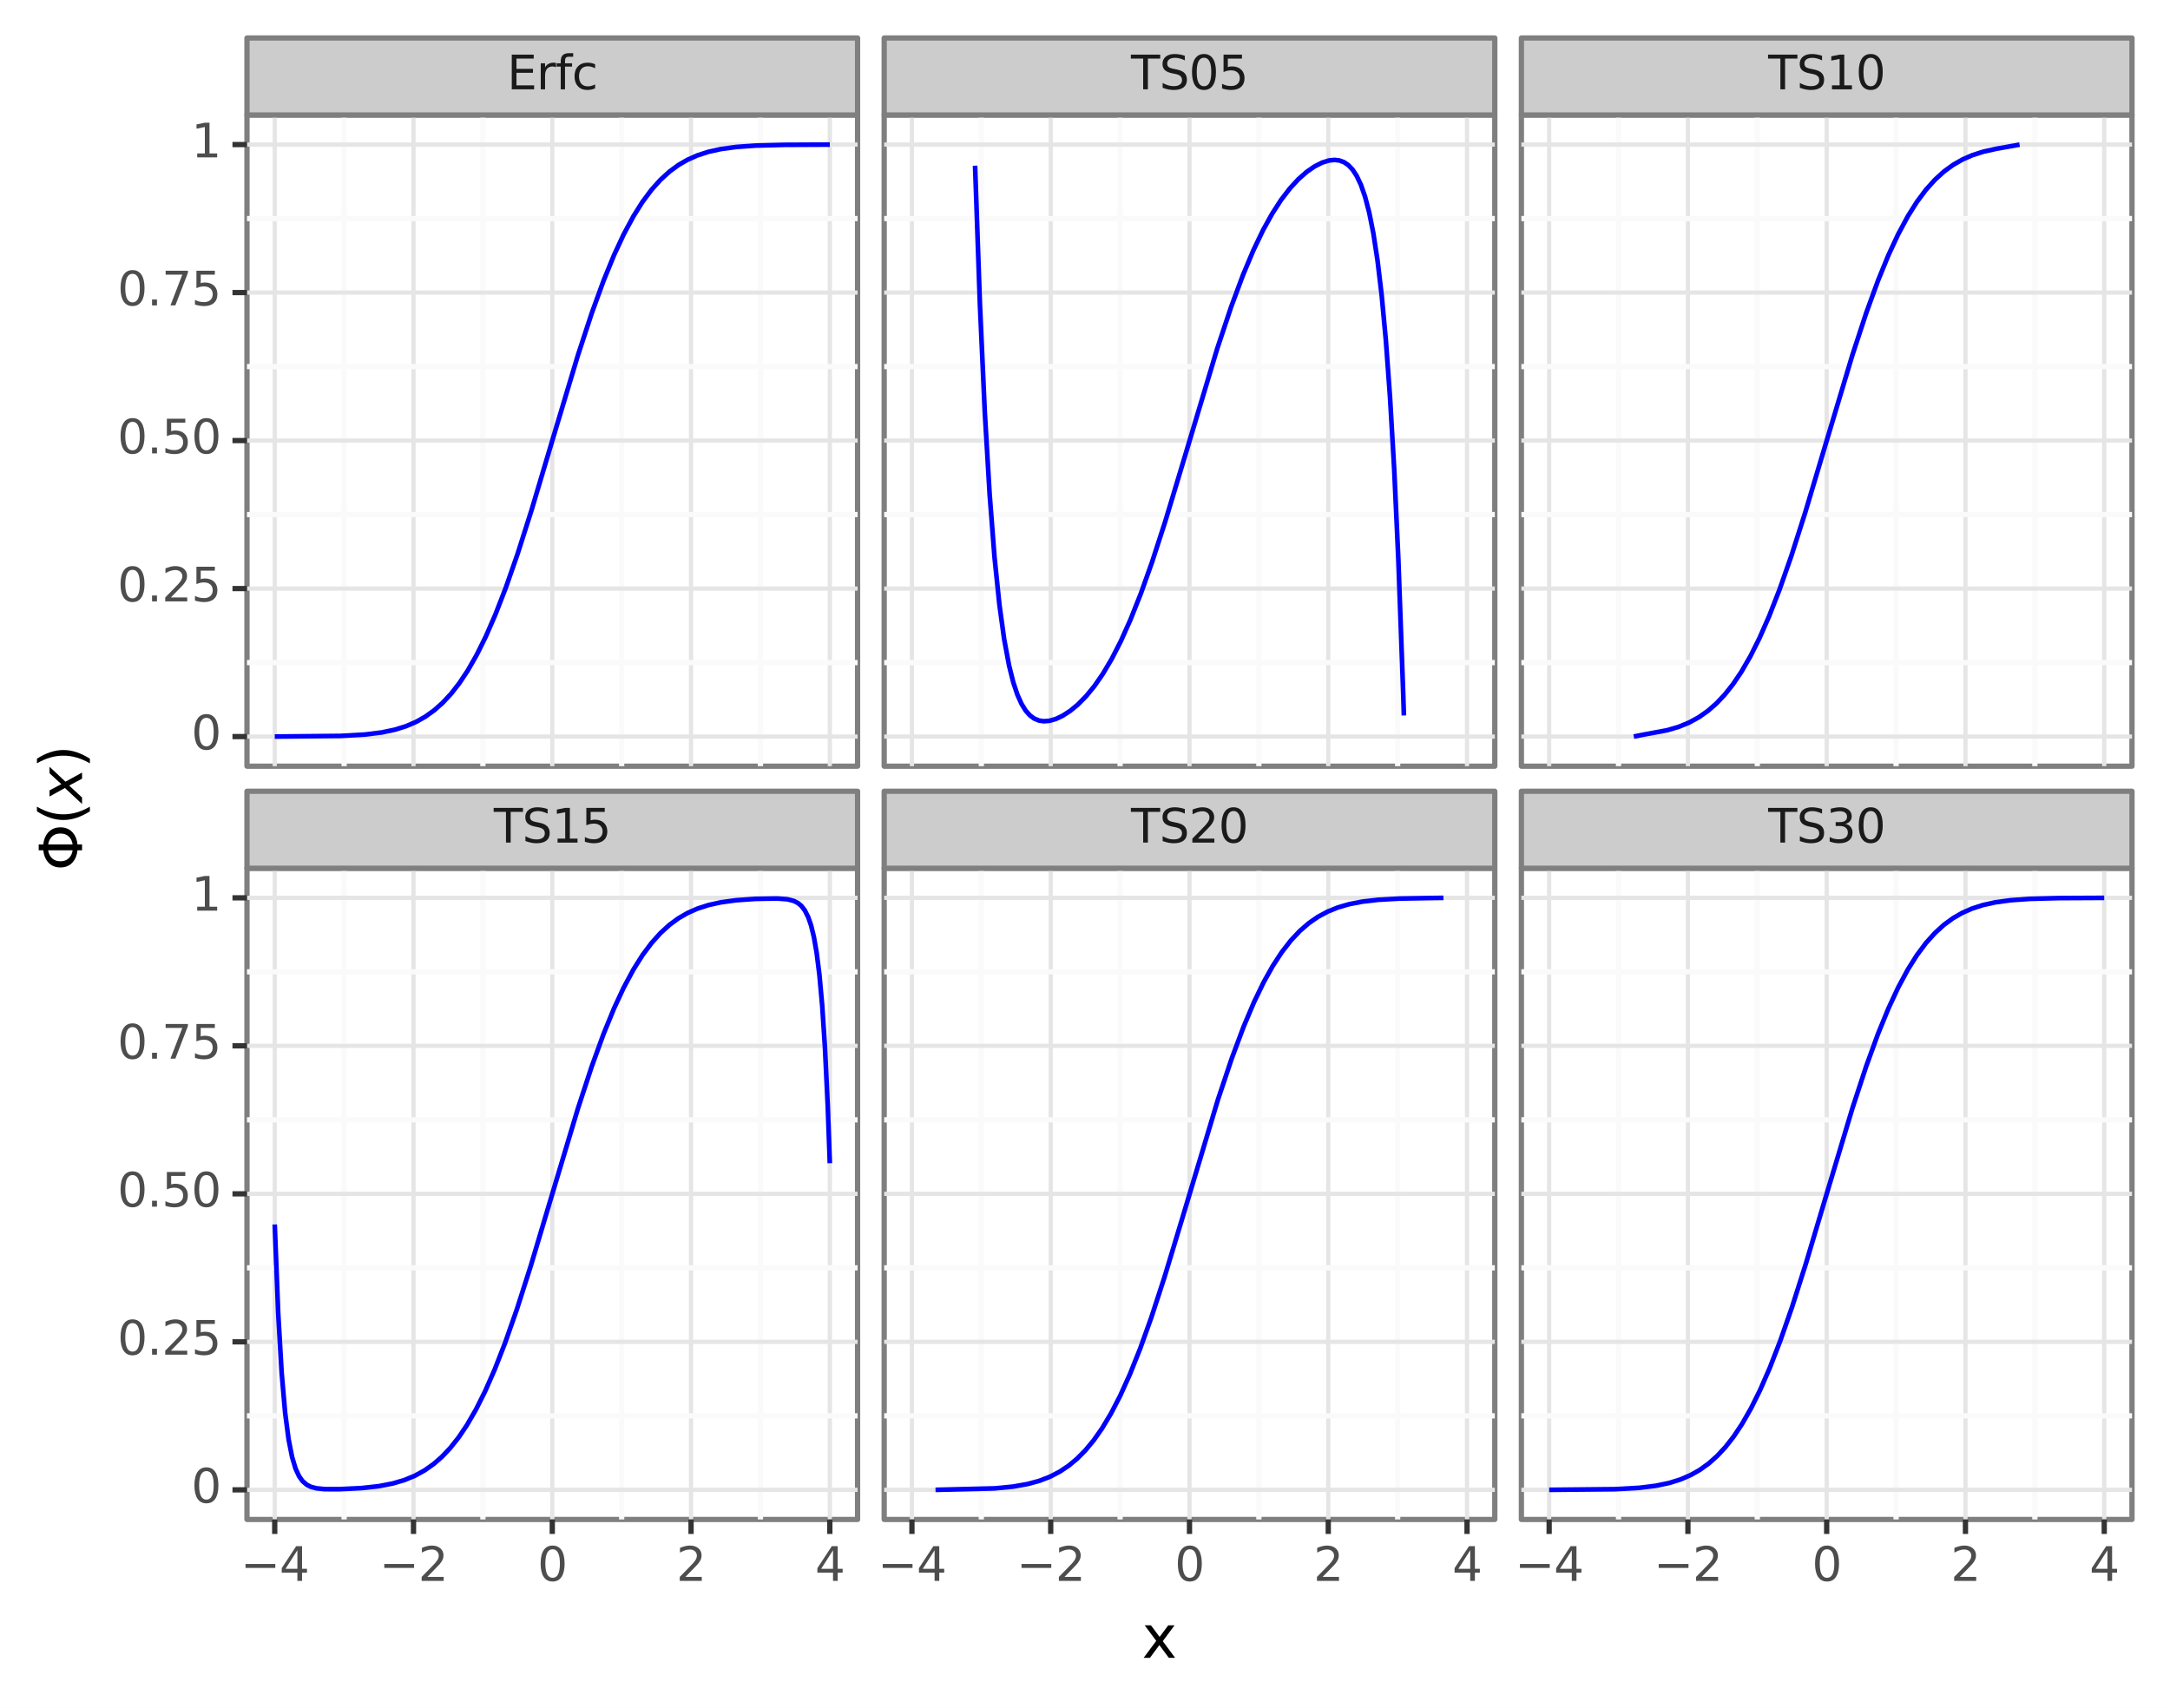 <?xml version="1.0" encoding="utf-8" standalone="no"?>
<!DOCTYPE svg PUBLIC "-//W3C//DTD SVG 1.1//EN"
  "http://www.w3.org/Graphics/SVG/1.1/DTD/svg11.dtd">
<svg xmlns:xlink="http://www.w3.org/1999/xlink" width="411.11pt" height="323.611pt" viewBox="0 0 411.11 323.611" xmlns="http://www.w3.org/2000/svg" version="1.1">
 <rect x="0" y="0" width="411.11" height="323.611" fill="#808080" stroke="none"/>
 <defs>
  <style type="text/css">*{stroke-linejoin: round; stroke-linecap: butt}</style>
 </defs>
 <g id="figure_1">
  <g id="patch_1">
   <path d="M 0 323.611 
L 411.11 323.611 
L 411.11 0 
L 0 0 
z
" style="fill: #ffffff; stroke: #ffffff; stroke-linejoin: miter"/>
  </g>
  <g id="axes_1">
   <g id="patch_2">
    <path d="M 46.79 145.173 
L 162.47 145.173 
L 162.47 21.787 
L 46.79 21.787 
z
" style="fill: #ffffff; stroke: #7f7f7f; stroke-linejoin: miter"/>
   </g>
   <g id="matplotlib.axis_1">
    <g id="xtick_1">
     <g id="line2d_1">
      <path d="M 52.048 145.173 
L 52.048 21.787 
" clip-path="url(#p00f09867b1)" style="fill: none; stroke: #e5e5e5; stroke-width: 0.8"/>
     </g>
    </g>
    <g id="xtick_2">
     <g id="line2d_2">
      <path d="M 78.339 145.173 
L 78.339 21.787 
" clip-path="url(#p00f09867b1)" style="fill: none; stroke: #e5e5e5; stroke-width: 0.8"/>
     </g>
    </g>
    <g id="xtick_3">
     <g id="line2d_3">
      <path d="M 104.63 145.173 
L 104.63 21.787 
" clip-path="url(#p00f09867b1)" style="fill: none; stroke: #e5e5e5; stroke-width: 0.8"/>
     </g>
    </g>
    <g id="xtick_4">
     <g id="line2d_4">
      <path d="M 130.921 145.173 
L 130.921 21.787 
" clip-path="url(#p00f09867b1)" style="fill: none; stroke: #e5e5e5; stroke-width: 0.8"/>
     </g>
    </g>
    <g id="xtick_5">
     <g id="line2d_5">
      <path d="M 157.212 145.173 
L 157.212 21.787 
" clip-path="url(#p00f09867b1)" style="fill: none; stroke: #e5e5e5; stroke-width: 0.8"/>
     </g>
    </g>
    <g id="xtick_6">
     <g id="line2d_6">
      <path d="M 65.193 145.173 
L 65.193 21.787 
" clip-path="url(#p00f09867b1)" style="fill: none; stroke: #fafafa"/>
     </g>
    </g>
    <g id="xtick_7">
     <g id="line2d_7">
      <path d="M 91.484 145.173 
L 91.484 21.787 
" clip-path="url(#p00f09867b1)" style="fill: none; stroke: #fafafa"/>
     </g>
    </g>
    <g id="xtick_8">
     <g id="line2d_8">
      <path d="M 117.775 145.173 
L 117.775 21.787 
" clip-path="url(#p00f09867b1)" style="fill: none; stroke: #fafafa"/>
     </g>
    </g>
    <g id="xtick_9">
     <g id="line2d_9">
      <path d="M 144.066 145.173 
L 144.066 21.787 
" clip-path="url(#p00f09867b1)" style="fill: none; stroke: #fafafa"/>
     </g>
    </g>
   </g>
   <g id="matplotlib.axis_2">
    <g id="ytick_1">
     <g id="line2d_10">
      <path d="M 46.79 139.564 
L 162.47 139.564 
" clip-path="url(#p00f09867b1)" style="fill: none; stroke: #e5e5e5; stroke-width: 0.8"/>
     </g>
     <g id="line2d_11">
      <path d="M 46.79 139.564 
" style="fill: none; stroke: #000000; stroke-width: 1.5"/>
      <defs>
       <path id="m90cf3f72b3" d="M 0 0 
L -2.75 0 
" style="stroke: #333333"/>
      </defs>
      <g>
       <use xlink:href="#m90cf3f72b3" x="46.79" y="139.564" style="stroke: #333333"/>
      </g>
     </g>
     <g id="text_1">
      <!-- 0 -->
      <g style="fill: #4d4d4d" transform="translate(36.241 141.993) scale(0.088 -0.088)">
       <defs>
        <path id="DejaVuSans-30" d="M 2034 4250 
Q 1547 4250 1301 3770 
Q 1056 3291 1056 2328 
Q 1056 1369 1301 889 
Q 1547 409 2034 409 
Q 2525 409 2770 889 
Q 3016 1369 3016 2328 
Q 3016 3291 2770 3770 
Q 2525 4250 2034 4250 
z
M 2034 4750 
Q 2819 4750 3233 4129 
Q 3647 3509 3647 2328 
Q 3647 1150 3233 529 
Q 2819 -91 2034 -91 
Q 1250 -91 836 529 
Q 422 1150 422 2328 
Q 422 3509 836 4129 
Q 1250 4750 2034 4750 
z
" transform="scale(0.016)"/>
       </defs>
       <use xlink:href="#DejaVuSans-30"/>
      </g>
     </g>
    </g>
    <g id="ytick_2">
     <g id="line2d_12">
      <path d="M 46.79 111.522 
L 162.47 111.522 
" clip-path="url(#p00f09867b1)" style="fill: none; stroke: #e5e5e5; stroke-width: 0.8"/>
     </g>
     <g id="line2d_13">
      <path d="M 46.79 111.522 
" style="fill: none; stroke: #000000; stroke-width: 1.5"/>
      <g>
       <use xlink:href="#m90cf3f72b3" x="46.79" y="111.522" style="stroke: #333333"/>
      </g>
     </g>
     <g id="text_2">
      <!-- 0.25 -->
      <g style="fill: #4d4d4d" transform="translate(22.246 113.95) scale(0.088 -0.088)">
       <defs>
        <path id="DejaVuSans-2e" d="M 684 794 
L 1344 794 
L 1344 0 
L 684 0 
L 684 794 
z
" transform="scale(0.016)"/>
        <path id="DejaVuSans-32" d="M 1228 531 
L 3431 531 
L 3431 0 
L 469 0 
L 469 531 
Q 828 903 1448 1529 
Q 2069 2156 2228 2338 
Q 2531 2678 2651 2914 
Q 2772 3150 2772 3378 
Q 2772 3750 2511 3984 
Q 2250 4219 1831 4219 
Q 1534 4219 1204 4116 
Q 875 4013 500 3803 
L 500 4441 
Q 881 4594 1212 4672 
Q 1544 4750 1819 4750 
Q 2544 4750 2975 4387 
Q 3406 4025 3406 3419 
Q 3406 3131 3298 2873 
Q 3191 2616 2906 2266 
Q 2828 2175 2409 1742 
Q 1991 1309 1228 531 
z
" transform="scale(0.016)"/>
        <path id="DejaVuSans-35" d="M 691 4666 
L 3169 4666 
L 3169 4134 
L 1269 4134 
L 1269 2991 
Q 1406 3038 1543 3061 
Q 1681 3084 1819 3084 
Q 2600 3084 3056 2656 
Q 3513 2228 3513 1497 
Q 3513 744 3044 326 
Q 2575 -91 1722 -91 
Q 1428 -91 1123 -41 
Q 819 9 494 109 
L 494 744 
Q 775 591 1075 516 
Q 1375 441 1709 441 
Q 2250 441 2565 725 
Q 2881 1009 2881 1497 
Q 2881 1984 2565 2268 
Q 2250 2553 1709 2553 
Q 1456 2553 1204 2497 
Q 953 2441 691 2322 
L 691 4666 
z
" transform="scale(0.016)"/>
       </defs>
       <use xlink:href="#DejaVuSans-30"/>
       <use xlink:href="#DejaVuSans-2e" x="63.623"/>
       <use xlink:href="#DejaVuSans-32" x="95.41"/>
       <use xlink:href="#DejaVuSans-35" x="159.033"/>
      </g>
     </g>
    </g>
    <g id="ytick_3">
     <g id="line2d_14">
      <path d="M 46.79 83.48 
L 162.47 83.48 
" clip-path="url(#p00f09867b1)" style="fill: none; stroke: #e5e5e5; stroke-width: 0.8"/>
     </g>
     <g id="line2d_15">
      <path d="M 46.79 83.48 
" style="fill: none; stroke: #000000; stroke-width: 1.5"/>
      <g>
       <use xlink:href="#m90cf3f72b3" x="46.79" y="83.48" style="stroke: #333333"/>
      </g>
     </g>
     <g id="text_3">
      <!-- 0.50 -->
      <g style="fill: #4d4d4d" transform="translate(22.246 85.908) scale(0.088 -0.088)">
       <use xlink:href="#DejaVuSans-30"/>
       <use xlink:href="#DejaVuSans-2e" x="63.623"/>
       <use xlink:href="#DejaVuSans-35" x="95.41"/>
       <use xlink:href="#DejaVuSans-30" x="159.033"/>
      </g>
     </g>
    </g>
    <g id="ytick_4">
     <g id="line2d_16">
      <path d="M 46.79 55.438 
L 162.47 55.438 
" clip-path="url(#p00f09867b1)" style="fill: none; stroke: #e5e5e5; stroke-width: 0.8"/>
     </g>
     <g id="line2d_17">
      <path d="M 46.79 55.438 
" style="fill: none; stroke: #000000; stroke-width: 1.5"/>
      <g>
       <use xlink:href="#m90cf3f72b3" x="46.79" y="55.438" style="stroke: #333333"/>
      </g>
     </g>
     <g id="text_4">
      <!-- 0.75 -->
      <g style="fill: #4d4d4d" transform="translate(22.246 57.866) scale(0.088 -0.088)">
       <defs>
        <path id="DejaVuSans-37" d="M 525 4666 
L 3525 4666 
L 3525 4397 
L 1831 0 
L 1172 0 
L 2766 4134 
L 525 4134 
L 525 4666 
z
" transform="scale(0.016)"/>
       </defs>
       <use xlink:href="#DejaVuSans-30"/>
       <use xlink:href="#DejaVuSans-2e" x="63.623"/>
       <use xlink:href="#DejaVuSans-37" x="95.41"/>
       <use xlink:href="#DejaVuSans-35" x="159.033"/>
      </g>
     </g>
    </g>
    <g id="ytick_5">
     <g id="line2d_18">
      <path d="M 46.79 27.395 
L 162.47 27.395 
" clip-path="url(#p00f09867b1)" style="fill: none; stroke: #e5e5e5; stroke-width: 0.8"/>
     </g>
     <g id="line2d_19">
      <path d="M 46.79 27.395 
" style="fill: none; stroke: #000000; stroke-width: 1.5"/>
      <g>
       <use xlink:href="#m90cf3f72b3" x="46.79" y="27.395" style="stroke: #333333"/>
      </g>
     </g>
     <g id="text_5">
      <!-- 1 -->
      <g style="fill: #4d4d4d" transform="translate(36.241 29.824) scale(0.088 -0.088)">
       <defs>
        <path id="DejaVuSans-31" d="M 794 531 
L 1825 531 
L 1825 4091 
L 703 3866 
L 703 4441 
L 1819 4666 
L 2450 4666 
L 2450 531 
L 3481 531 
L 3481 0 
L 794 0 
L 794 531 
z
" transform="scale(0.016)"/>
       </defs>
       <use xlink:href="#DejaVuSans-31"/>
      </g>
     </g>
    </g>
    <g id="ytick_6">
     <g id="line2d_20">
      <path d="M 46.79 125.543 
L 162.47 125.543 
" clip-path="url(#p00f09867b1)" style="fill: none; stroke: #fafafa"/>
     </g>
    </g>
    <g id="ytick_7">
     <g id="line2d_21">
      <path d="M 46.79 97.501 
L 162.47 97.501 
" clip-path="url(#p00f09867b1)" style="fill: none; stroke: #fafafa"/>
     </g>
    </g>
    <g id="ytick_8">
     <g id="line2d_22">
      <path d="M 46.79 69.459 
L 162.47 69.459 
" clip-path="url(#p00f09867b1)" style="fill: none; stroke: #fafafa"/>
     </g>
    </g>
    <g id="ytick_9">
     <g id="line2d_23">
      <path d="M 46.79 41.416 
L 162.47 41.416 
" clip-path="url(#p00f09867b1)" style="fill: none; stroke: #fafafa"/>
     </g>
    </g>
    <g id="text_6">
     <!-- $\Phi(x)$ -->
     <g transform="translate(15.558 164.995) rotate(-90) scale(0.11 -0.11)">
      <defs>
       <path id="DejaVuSans-3a6" d="M 2206 3644 
Q 1738 3578 1431 3306 
Q 1025 2947 1025 2328 
Q 1025 1713 1431 1353 
Q 1738 1081 2206 1016 
L 2206 3644 
z
M 2838 1016 
Q 3306 1081 3613 1353 
Q 4013 1713 4013 2328 
Q 4013 2947 3613 3306 
Q 3306 3578 2838 3644 
L 2838 1016 
z
M 2206 494 
Q 1444 563 950 981 
Q 359 1481 359 2328 
Q 359 3175 950 3678 
Q 1441 4100 2206 4169 
L 2206 4666 
L 2838 4666 
L 2838 4169 
Q 3600 4097 4091 3678 
Q 4678 3175 4678 2328 
Q 4678 1484 4091 981 
Q 3600 563 2838 491 
L 2838 0 
L 2206 0 
L 2206 494 
z
" transform="scale(0.016)"/>
       <path id="DejaVuSans-28" d="M 1984 4856 
Q 1566 4138 1362 3434 
Q 1159 2731 1159 2009 
Q 1159 1288 1364 580 
Q 1569 -128 1984 -844 
L 1484 -844 
Q 1016 -109 783 600 
Q 550 1309 550 2009 
Q 550 2706 781 3412 
Q 1013 4119 1484 4856 
L 1984 4856 
z
" transform="scale(0.016)"/>
       <path id="DejaVuSans-Oblique-78" d="M 3841 3500 
L 2234 1784 
L 3219 0 
L 2559 0 
L 1819 1388 
L 531 0 
L -166 0 
L 1556 1844 
L 641 3500 
L 1300 3500 
L 1972 2234 
L 3144 3500 
L 3841 3500 
z
" transform="scale(0.016)"/>
       <path id="DejaVuSans-29" d="M 513 4856 
L 1013 4856 
Q 1481 4119 1714 3412 
Q 1947 2706 1947 2009 
Q 1947 1309 1714 600 
Q 1481 -109 1013 -844 
L 513 -844 
Q 928 -128 1133 580 
Q 1338 1288 1338 2009 
Q 1338 2731 1133 3434 
Q 928 4138 513 4856 
z
" transform="scale(0.016)"/>
      </defs>
      <use xlink:href="#DejaVuSans-3a6" transform="translate(0 0.125)"/>
      <use xlink:href="#DejaVuSans-28" transform="translate(78.711 0.125)"/>
      <use xlink:href="#DejaVuSans-Oblique-78" transform="translate(117.725 0.125)"/>
      <use xlink:href="#DejaVuSans-29" transform="translate(176.904 0.125)"/>
     </g>
    </g>
   </g>
   <g id="line2d_24">
    <path d="M 52.048 139.561 
L 64.536 139.436 
L 69.137 139.175 
L 72.292 138.785 
L 74.79 138.263 
L 76.893 137.609 
L 78.865 136.76 
L 80.574 135.793 
L 82.282 134.565 
L 83.86 133.165 
L 85.437 131.472 
L 87.015 129.455 
L 88.592 127.088 
L 90.301 124.101 
L 92.01 120.661 
L 93.85 116.445 
L 95.822 111.362 
L 98.057 104.956 
L 100.686 96.706 
L 104.63 83.48 
L 109.494 67.293 
L 112.123 59.289 
L 114.357 53.155 
L 116.329 48.341 
L 118.17 44.389 
L 120.01 40.968 
L 121.719 38.253 
L 123.428 35.96 
L 125.137 34.056 
L 126.846 32.501 
L 128.554 31.252 
L 130.263 30.265 
L 132.104 29.449 
L 134.207 28.766 
L 136.573 28.242 
L 139.465 27.847 
L 143.146 27.585 
L 148.667 27.441 
L 157.212 27.399 
L 157.212 27.399 
" clip-path="url(#p00f09867b1)" style="fill: none; stroke: #0000ff; stroke-width: 0.886"/>
   </g>
   <g id="patch_3">
    <path d="M 46.79 21.787 
L 162.47 21.787 
L 162.47 7.2 
L 46.79 7.2 
z
" style="fill: #cccccc; stroke: #7f7f7f; stroke-linejoin: miter"/>
   </g>
   <g id="text_7">
    <!-- Erfc -->
    <g style="fill: #1a1a1a" transform="translate(96.072 16.922) scale(0.088 -0.088)">
     <defs>
      <path id="DejaVuSans-45" d="M 628 4666 
L 3578 4666 
L 3578 4134 
L 1259 4134 
L 1259 2753 
L 3481 2753 
L 3481 2222 
L 1259 2222 
L 1259 531 
L 3634 531 
L 3634 0 
L 628 0 
L 628 4666 
z
" transform="scale(0.016)"/>
      <path id="DejaVuSans-72" d="M 2631 2963 
Q 2534 3019 2420 3045 
Q 2306 3072 2169 3072 
Q 1681 3072 1420 2755 
Q 1159 2438 1159 1844 
L 1159 0 
L 581 0 
L 581 3500 
L 1159 3500 
L 1159 2956 
Q 1341 3275 1631 3429 
Q 1922 3584 2338 3584 
Q 2397 3584 2469 3576 
Q 2541 3569 2628 3553 
L 2631 2963 
z
" transform="scale(0.016)"/>
      <path id="DejaVuSans-66" d="M 2375 4863 
L 2375 4384 
L 1825 4384 
Q 1516 4384 1395 4259 
Q 1275 4134 1275 3809 
L 1275 3500 
L 2222 3500 
L 2222 3053 
L 1275 3053 
L 1275 0 
L 697 0 
L 697 3053 
L 147 3053 
L 147 3500 
L 697 3500 
L 697 3744 
Q 697 4328 969 4595 
Q 1241 4863 1831 4863 
L 2375 4863 
z
" transform="scale(0.016)"/>
      <path id="DejaVuSans-63" d="M 3122 3366 
L 3122 2828 
Q 2878 2963 2633 3030 
Q 2388 3097 2138 3097 
Q 1578 3097 1268 2742 
Q 959 2388 959 1747 
Q 959 1106 1268 751 
Q 1578 397 2138 397 
Q 2388 397 2633 464 
Q 2878 531 3122 666 
L 3122 134 
Q 2881 22 2623 -34 
Q 2366 -91 2075 -91 
Q 1284 -91 818 406 
Q 353 903 353 1747 
Q 353 2603 823 3093 
Q 1294 3584 2113 3584 
Q 2378 3584 2631 3529 
Q 2884 3475 3122 3366 
z
" transform="scale(0.016)"/>
     </defs>
     <use xlink:href="#DejaVuSans-45"/>
     <use xlink:href="#DejaVuSans-72" x="63.184"/>
     <use xlink:href="#DejaVuSans-66" x="104.297"/>
     <use xlink:href="#DejaVuSans-63" x="139.502"/>
    </g>
   </g>
  </g>
  <g id="axes_2">
   <g id="patch_4">
    <path d="M 167.51 145.173 
L 283.19 145.173 
L 283.19 21.787 
L 167.51 21.787 
z
" style="fill: #ffffff; stroke: #7f7f7f; stroke-linejoin: miter"/>
   </g>
   <g id="matplotlib.axis_3">
    <g id="xtick_10">
     <g id="line2d_25">
      <path d="M 172.768 145.173 
L 172.768 21.787 
" clip-path="url(#p83d7611293)" style="fill: none; stroke: #e5e5e5; stroke-width: 0.8; stroke-linecap: square"/>
     </g>
    </g>
    <g id="xtick_11">
     <g id="line2d_26">
      <path d="M 199.059 145.173 
L 199.059 21.787 
" clip-path="url(#p83d7611293)" style="fill: none; stroke: #e5e5e5; stroke-width: 0.8; stroke-linecap: square"/>
     </g>
    </g>
    <g id="xtick_12">
     <g id="line2d_27">
      <path d="M 225.35 145.173 
L 225.35 21.787 
" clip-path="url(#p83d7611293)" style="fill: none; stroke: #e5e5e5; stroke-width: 0.8; stroke-linecap: square"/>
     </g>
    </g>
    <g id="xtick_13">
     <g id="line2d_28">
      <path d="M 251.641 145.173 
L 251.641 21.787 
" clip-path="url(#p83d7611293)" style="fill: none; stroke: #e5e5e5; stroke-width: 0.8; stroke-linecap: square"/>
     </g>
    </g>
    <g id="xtick_14">
     <g id="line2d_29">
      <path d="M 277.932 145.173 
L 277.932 21.787 
" clip-path="url(#p83d7611293)" style="fill: none; stroke: #e5e5e5; stroke-width: 0.8; stroke-linecap: square"/>
     </g>
    </g>
    <g id="xtick_15">
     <g id="line2d_30">
      <path d="M 185.913 145.173 
L 185.913 21.787 
" clip-path="url(#p83d7611293)" style="fill: none; stroke: #fafafa; stroke-linecap: square"/>
     </g>
    </g>
    <g id="xtick_16">
     <g id="line2d_31">
      <path d="M 212.204 145.173 
L 212.204 21.787 
" clip-path="url(#p83d7611293)" style="fill: none; stroke: #fafafa; stroke-linecap: square"/>
     </g>
    </g>
    <g id="xtick_17">
     <g id="line2d_32">
      <path d="M 238.495 145.173 
L 238.495 21.787 
" clip-path="url(#p83d7611293)" style="fill: none; stroke: #fafafa; stroke-linecap: square"/>
     </g>
    </g>
    <g id="xtick_18">
     <g id="line2d_33">
      <path d="M 264.786 145.173 
L 264.786 21.787 
" clip-path="url(#p83d7611293)" style="fill: none; stroke: #fafafa; stroke-linecap: square"/>
     </g>
    </g>
   </g>
   <g id="matplotlib.axis_4">
    <g id="ytick_10">
     <g id="line2d_34">
      <path d="M 167.51 139.564 
L 283.19 139.564 
" clip-path="url(#p83d7611293)" style="fill: none; stroke: #e5e5e5; stroke-width: 0.8; stroke-linecap: square"/>
     </g>
    </g>
    <g id="ytick_11">
     <g id="line2d_35">
      <path d="M 167.51 111.522 
L 283.19 111.522 
" clip-path="url(#p83d7611293)" style="fill: none; stroke: #e5e5e5; stroke-width: 0.8; stroke-linecap: square"/>
     </g>
    </g>
    <g id="ytick_12">
     <g id="line2d_36">
      <path d="M 167.51 83.48 
L 283.19 83.48 
" clip-path="url(#p83d7611293)" style="fill: none; stroke: #e5e5e5; stroke-width: 0.8; stroke-linecap: square"/>
     </g>
    </g>
    <g id="ytick_13">
     <g id="line2d_37">
      <path d="M 167.51 55.438 
L 283.19 55.438 
" clip-path="url(#p83d7611293)" style="fill: none; stroke: #e5e5e5; stroke-width: 0.8; stroke-linecap: square"/>
     </g>
    </g>
    <g id="ytick_14">
     <g id="line2d_38">
      <path d="M 167.51 27.395 
L 283.19 27.395 
" clip-path="url(#p83d7611293)" style="fill: none; stroke: #e5e5e5; stroke-width: 0.8; stroke-linecap: square"/>
     </g>
    </g>
    <g id="ytick_15">
     <g id="line2d_39">
      <path d="M 167.51 125.543 
L 283.19 125.543 
" clip-path="url(#p83d7611293)" style="fill: none; stroke: #fafafa; stroke-linecap: square"/>
     </g>
    </g>
    <g id="ytick_16">
     <g id="line2d_40">
      <path d="M 167.51 97.501 
L 283.19 97.501 
" clip-path="url(#p83d7611293)" style="fill: none; stroke: #fafafa; stroke-linecap: square"/>
     </g>
    </g>
    <g id="ytick_17">
     <g id="line2d_41">
      <path d="M 167.51 69.459 
L 283.19 69.459 
" clip-path="url(#p83d7611293)" style="fill: none; stroke: #fafafa; stroke-linecap: square"/>
     </g>
    </g>
    <g id="ytick_18">
     <g id="line2d_42">
      <path d="M 167.51 41.416 
L 283.19 41.416 
" clip-path="url(#p83d7611293)" style="fill: none; stroke: #fafafa; stroke-linecap: square"/>
     </g>
    </g>
   </g>
   <g id="line2d_43">
    <path d="M 184.73 31.393 
L 185.65 57.761 
L 186.571 78.11 
L 187.491 93.705 
L 188.411 105.563 
L 189.331 114.504 
L 190.251 121.181 
L 191.172 126.112 
L 191.96 129.261 
L 192.749 131.631 
L 193.538 133.386 
L 194.326 134.657 
L 195.115 135.546 
L 195.904 136.133 
L 196.824 136.521 
L 197.744 136.659 
L 198.796 136.578 
L 199.979 136.246 
L 201.294 135.633 
L 202.74 134.7 
L 204.186 133.51 
L 205.763 131.913 
L 207.34 129.987 
L 208.918 127.712 
L 210.627 124.83 
L 212.336 121.495 
L 214.176 117.393 
L 216.148 112.423 
L 218.251 106.519 
L 220.749 98.828 
L 224.167 87.502 
L 230.608 66.046 
L 233.237 58.158 
L 235.472 52.145 
L 237.444 47.45 
L 239.284 43.612 
L 240.993 40.522 
L 242.702 37.876 
L 244.411 35.651 
L 245.988 33.947 
L 247.566 32.559 
L 249.012 31.555 
L 250.458 30.817 
L 251.772 30.407 
L 252.824 30.298 
L 253.744 30.405 
L 254.664 30.753 
L 255.453 31.297 
L 256.242 32.13 
L 257.03 33.331 
L 257.819 34.997 
L 258.608 37.254 
L 259.396 40.26 
L 260.185 44.211 
L 260.974 49.35 
L 261.763 55.976 
L 262.551 64.455 
L 263.34 75.232 
L 264.129 88.849 
L 264.918 105.956 
L 265.838 131.376 
L 265.969 135.567 
L 265.969 135.567 
" clip-path="url(#p83d7611293)" style="fill: none; stroke: #0000ff; stroke-width: 0.886"/>
   </g>
   <g id="patch_5">
    <path d="M 167.51 21.787 
L 283.19 21.787 
L 283.19 7.2 
L 167.51 7.2 
z
" style="fill: #cccccc; stroke: #7f7f7f; stroke-linejoin: miter"/>
   </g>
   <g id="text_8">
    <!-- TS05 -->
    <g style="fill: #1a1a1a" transform="translate(214.27 16.922) scale(0.088 -0.088)">
     <defs>
      <path id="DejaVuSans-54" d="M -19 4666 
L 3928 4666 
L 3928 4134 
L 2272 4134 
L 2272 0 
L 1638 0 
L 1638 4134 
L -19 4134 
L -19 4666 
z
" transform="scale(0.016)"/>
      <path id="DejaVuSans-53" d="M 3425 4513 
L 3425 3897 
Q 3066 4069 2747 4153 
Q 2428 4238 2131 4238 
Q 1616 4238 1336 4038 
Q 1056 3838 1056 3469 
Q 1056 3159 1242 3001 
Q 1428 2844 1947 2747 
L 2328 2669 
Q 3034 2534 3370 2195 
Q 3706 1856 3706 1288 
Q 3706 609 3251 259 
Q 2797 -91 1919 -91 
Q 1588 -91 1214 -16 
Q 841 59 441 206 
L 441 856 
Q 825 641 1194 531 
Q 1563 422 1919 422 
Q 2459 422 2753 634 
Q 3047 847 3047 1241 
Q 3047 1584 2836 1778 
Q 2625 1972 2144 2069 
L 1759 2144 
Q 1053 2284 737 2584 
Q 422 2884 422 3419 
Q 422 4038 858 4394 
Q 1294 4750 2059 4750 
Q 2388 4750 2728 4690 
Q 3069 4631 3425 4513 
z
" transform="scale(0.016)"/>
     </defs>
     <use xlink:href="#DejaVuSans-54"/>
     <use xlink:href="#DejaVuSans-53" x="61.084"/>
     <use xlink:href="#DejaVuSans-30" x="124.561"/>
     <use xlink:href="#DejaVuSans-35" x="188.184"/>
    </g>
   </g>
  </g>
  <g id="axes_3">
   <g id="patch_6">
    <path d="M 288.23 145.173 
L 403.91 145.173 
L 403.91 21.787 
L 288.23 21.787 
z
" style="fill: #ffffff; stroke: #7f7f7f; stroke-linejoin: miter"/>
   </g>
   <g id="matplotlib.axis_5">
    <g id="xtick_19">
     <g id="line2d_44">
      <path d="M 293.488 145.173 
L 293.488 21.787 
" clip-path="url(#p1e3f27c0ba)" style="fill: none; stroke: #e5e5e5; stroke-width: 0.8; stroke-linecap: square"/>
     </g>
    </g>
    <g id="xtick_20">
     <g id="line2d_45">
      <path d="M 319.779 145.173 
L 319.779 21.787 
" clip-path="url(#p1e3f27c0ba)" style="fill: none; stroke: #e5e5e5; stroke-width: 0.8; stroke-linecap: square"/>
     </g>
    </g>
    <g id="xtick_21">
     <g id="line2d_46">
      <path d="M 346.07 145.173 
L 346.07 21.787 
" clip-path="url(#p1e3f27c0ba)" style="fill: none; stroke: #e5e5e5; stroke-width: 0.8; stroke-linecap: square"/>
     </g>
    </g>
    <g id="xtick_22">
     <g id="line2d_47">
      <path d="M 372.361 145.173 
L 372.361 21.787 
" clip-path="url(#p1e3f27c0ba)" style="fill: none; stroke: #e5e5e5; stroke-width: 0.8; stroke-linecap: square"/>
     </g>
    </g>
    <g id="xtick_23">
     <g id="line2d_48">
      <path d="M 398.652 145.173 
L 398.652 21.787 
" clip-path="url(#p1e3f27c0ba)" style="fill: none; stroke: #e5e5e5; stroke-width: 0.8; stroke-linecap: square"/>
     </g>
    </g>
    <g id="xtick_24">
     <g id="line2d_49">
      <path d="M 306.633 145.173 
L 306.633 21.787 
" clip-path="url(#p1e3f27c0ba)" style="fill: none; stroke: #fafafa; stroke-linecap: square"/>
     </g>
    </g>
    <g id="xtick_25">
     <g id="line2d_50">
      <path d="M 332.924 145.173 
L 332.924 21.787 
" clip-path="url(#p1e3f27c0ba)" style="fill: none; stroke: #fafafa; stroke-linecap: square"/>
     </g>
    </g>
    <g id="xtick_26">
     <g id="line2d_51">
      <path d="M 359.215 145.173 
L 359.215 21.787 
" clip-path="url(#p1e3f27c0ba)" style="fill: none; stroke: #fafafa; stroke-linecap: square"/>
     </g>
    </g>
    <g id="xtick_27">
     <g id="line2d_52">
      <path d="M 385.506 145.173 
L 385.506 21.787 
" clip-path="url(#p1e3f27c0ba)" style="fill: none; stroke: #fafafa; stroke-linecap: square"/>
     </g>
    </g>
   </g>
   <g id="matplotlib.axis_6">
    <g id="ytick_19">
     <g id="line2d_53">
      <path d="M 288.23 139.564 
L 403.91 139.564 
" clip-path="url(#p1e3f27c0ba)" style="fill: none; stroke: #e5e5e5; stroke-width: 0.8; stroke-linecap: square"/>
     </g>
    </g>
    <g id="ytick_20">
     <g id="line2d_54">
      <path d="M 288.23 111.522 
L 403.91 111.522 
" clip-path="url(#p1e3f27c0ba)" style="fill: none; stroke: #e5e5e5; stroke-width: 0.8; stroke-linecap: square"/>
     </g>
    </g>
    <g id="ytick_21">
     <g id="line2d_55">
      <path d="M 288.23 83.48 
L 403.91 83.48 
" clip-path="url(#p1e3f27c0ba)" style="fill: none; stroke: #e5e5e5; stroke-width: 0.8; stroke-linecap: square"/>
     </g>
    </g>
    <g id="ytick_22">
     <g id="line2d_56">
      <path d="M 288.23 55.438 
L 403.91 55.438 
" clip-path="url(#p1e3f27c0ba)" style="fill: none; stroke: #e5e5e5; stroke-width: 0.8; stroke-linecap: square"/>
     </g>
    </g>
    <g id="ytick_23">
     <g id="line2d_57">
      <path d="M 288.23 27.395 
L 403.91 27.395 
" clip-path="url(#p1e3f27c0ba)" style="fill: none; stroke: #e5e5e5; stroke-width: 0.8; stroke-linecap: square"/>
     </g>
    </g>
    <g id="ytick_24">
     <g id="line2d_58">
      <path d="M 288.23 125.543 
L 403.91 125.543 
" clip-path="url(#p1e3f27c0ba)" style="fill: none; stroke: #fafafa; stroke-linecap: square"/>
     </g>
    </g>
    <g id="ytick_25">
     <g id="line2d_59">
      <path d="M 288.23 97.501 
L 403.91 97.501 
" clip-path="url(#p1e3f27c0ba)" style="fill: none; stroke: #fafafa; stroke-linecap: square"/>
     </g>
    </g>
    <g id="ytick_26">
     <g id="line2d_60">
      <path d="M 288.23 69.459 
L 403.91 69.459 
" clip-path="url(#p1e3f27c0ba)" style="fill: none; stroke: #fafafa; stroke-linecap: square"/>
     </g>
    </g>
    <g id="ytick_27">
     <g id="line2d_61">
      <path d="M 288.23 41.416 
L 403.91 41.416 
" clip-path="url(#p1e3f27c0ba)" style="fill: none; stroke: #fafafa; stroke-linecap: square"/>
     </g>
    </g>
   </g>
   <g id="line2d_62">
    <path d="M 309.525 139.558 
L 311.497 139.171 
L 315.835 138.366 
L 318.07 137.705 
L 320.042 136.889 
L 321.882 135.876 
L 323.591 134.67 
L 325.168 133.292 
L 326.746 131.625 
L 328.323 129.636 
L 329.901 127.299 
L 331.61 124.347 
L 333.319 120.942 
L 335.159 116.764 
L 337.131 111.718 
L 339.366 105.35 
L 341.995 97.133 
L 345.807 84.375 
L 350.934 67.293 
L 353.563 59.289 
L 355.797 53.155 
L 357.769 48.341 
L 359.61 44.389 
L 361.45 40.968 
L 363.159 38.253 
L 364.868 35.96 
L 366.577 34.056 
L 368.286 32.501 
L 369.994 31.252 
L 371.835 30.199 
L 373.675 29.399 
L 375.778 28.729 
L 378.276 28.179 
L 382.614 27.401 
L 382.614 27.401 
" clip-path="url(#p1e3f27c0ba)" style="fill: none; stroke: #0000ff; stroke-width: 0.886"/>
   </g>
   <g id="patch_7">
    <path d="M 288.23 21.787 
L 403.91 21.787 
L 403.91 7.2 
L 288.23 7.2 
z
" style="fill: #cccccc; stroke: #7f7f7f; stroke-linejoin: miter"/>
   </g>
   <g id="text_9">
    <!-- TS10 -->
    <g style="fill: #1a1a1a" transform="translate(334.99 16.922) scale(0.088 -0.088)">
     <use xlink:href="#DejaVuSans-54"/>
     <use xlink:href="#DejaVuSans-53" x="61.084"/>
     <use xlink:href="#DejaVuSans-31" x="124.561"/>
     <use xlink:href="#DejaVuSans-30" x="188.184"/>
    </g>
   </g>
  </g>
  <g id="axes_4">
   <g id="patch_8">
    <path d="M 46.79 287.899 
L 162.47 287.899 
L 162.47 164.513 
L 46.79 164.513 
z
" style="fill: #ffffff; stroke: #7f7f7f; stroke-linejoin: miter"/>
   </g>
   <g id="matplotlib.axis_7">
    <g id="xtick_28">
     <g id="line2d_63">
      <path d="M 52.048 287.899 
L 52.048 164.513 
" clip-path="url(#p962df58498)" style="fill: none; stroke: #e5e5e5; stroke-width: 0.8; stroke-linecap: square"/>
     </g>
     <g id="line2d_64">
      <path d="M 52.048 287.899 
" style="fill: none; stroke: #000000; stroke-width: 1.5; stroke-linecap: square"/>
      <defs>
       <path id="m495f3754bc" d="M 0 0 
L 0 2.75 
" style="stroke: #333333"/>
      </defs>
      <g>
       <use xlink:href="#m495f3754bc" x="52.048" y="287.899" style="stroke: #333333"/>
      </g>
     </g>
     <g id="text_10">
      <!-- −4 -->
      <g style="fill: #4d4d4d" transform="translate(45.561 299.535) scale(0.088 -0.088)">
       <defs>
        <path id="DejaVuSans-2212" d="M 678 2272 
L 4684 2272 
L 4684 1741 
L 678 1741 
L 678 2272 
z
" transform="scale(0.016)"/>
        <path id="DejaVuSans-34" d="M 2419 4116 
L 825 1625 
L 2419 1625 
L 2419 4116 
z
M 2253 4666 
L 3047 4666 
L 3047 1625 
L 3713 1625 
L 3713 1100 
L 3047 1100 
L 3047 0 
L 2419 0 
L 2419 1100 
L 313 1100 
L 313 1709 
L 2253 4666 
z
" transform="scale(0.016)"/>
       </defs>
       <use xlink:href="#DejaVuSans-2212"/>
       <use xlink:href="#DejaVuSans-34" x="83.789"/>
      </g>
     </g>
    </g>
    <g id="xtick_29">
     <g id="line2d_65">
      <path d="M 78.339 287.899 
L 78.339 164.513 
" clip-path="url(#p962df58498)" style="fill: none; stroke: #e5e5e5; stroke-width: 0.8; stroke-linecap: square"/>
     </g>
     <g id="line2d_66">
      <path d="M 78.339 287.899 
" style="fill: none; stroke: #000000; stroke-width: 1.5; stroke-linecap: square"/>
      <g>
       <use xlink:href="#m495f3754bc" x="78.339" y="287.899" style="stroke: #333333"/>
      </g>
     </g>
     <g id="text_11">
      <!-- −2 -->
      <g style="fill: #4d4d4d" transform="translate(71.852 299.535) scale(0.088 -0.088)">
       <use xlink:href="#DejaVuSans-2212"/>
       <use xlink:href="#DejaVuSans-32" x="83.789"/>
      </g>
     </g>
    </g>
    <g id="xtick_30">
     <g id="line2d_67">
      <path d="M 104.63 287.899 
L 104.63 164.513 
" clip-path="url(#p962df58498)" style="fill: none; stroke: #e5e5e5; stroke-width: 0.8; stroke-linecap: square"/>
     </g>
     <g id="line2d_68">
      <path d="M 104.63 287.899 
" style="fill: none; stroke: #000000; stroke-width: 1.5; stroke-linecap: square"/>
      <g>
       <use xlink:href="#m495f3754bc" x="104.63" y="287.899" style="stroke: #333333"/>
      </g>
     </g>
     <g id="text_12">
      <!-- 0 -->
      <g style="fill: #4d4d4d" transform="translate(101.83 299.535) scale(0.088 -0.088)">
       <use xlink:href="#DejaVuSans-30"/>
      </g>
     </g>
    </g>
    <g id="xtick_31">
     <g id="line2d_69">
      <path d="M 130.921 287.899 
L 130.921 164.513 
" clip-path="url(#p962df58498)" style="fill: none; stroke: #e5e5e5; stroke-width: 0.8; stroke-linecap: square"/>
     </g>
     <g id="line2d_70">
      <path d="M 130.921 287.899 
" style="fill: none; stroke: #000000; stroke-width: 1.5; stroke-linecap: square"/>
      <g>
       <use xlink:href="#m495f3754bc" x="130.921" y="287.899" style="stroke: #333333"/>
      </g>
     </g>
     <g id="text_13">
      <!-- 2 -->
      <g style="fill: #4d4d4d" transform="translate(128.121 299.535) scale(0.088 -0.088)">
       <use xlink:href="#DejaVuSans-32"/>
      </g>
     </g>
    </g>
    <g id="xtick_32">
     <g id="line2d_71">
      <path d="M 157.212 287.899 
L 157.212 164.513 
" clip-path="url(#p962df58498)" style="fill: none; stroke: #e5e5e5; stroke-width: 0.8; stroke-linecap: square"/>
     </g>
     <g id="line2d_72">
      <path d="M 157.212 287.899 
" style="fill: none; stroke: #000000; stroke-width: 1.5; stroke-linecap: square"/>
      <g>
       <use xlink:href="#m495f3754bc" x="157.212" y="287.899" style="stroke: #333333"/>
      </g>
     </g>
     <g id="text_14">
      <!-- 4 -->
      <g style="fill: #4d4d4d" transform="translate(154.412 299.535) scale(0.088 -0.088)">
       <use xlink:href="#DejaVuSans-34"/>
      </g>
     </g>
    </g>
    <g id="xtick_33">
     <g id="line2d_73">
      <path d="M 65.193 287.899 
L 65.193 164.513 
" clip-path="url(#p962df58498)" style="fill: none; stroke: #fafafa; stroke-linecap: square"/>
     </g>
    </g>
    <g id="xtick_34">
     <g id="line2d_74">
      <path d="M 91.484 287.899 
L 91.484 164.513 
" clip-path="url(#p962df58498)" style="fill: none; stroke: #fafafa; stroke-linecap: square"/>
     </g>
    </g>
    <g id="xtick_35">
     <g id="line2d_75">
      <path d="M 117.775 287.899 
L 117.775 164.513 
" clip-path="url(#p962df58498)" style="fill: none; stroke: #fafafa; stroke-linecap: square"/>
     </g>
    </g>
    <g id="xtick_36">
     <g id="line2d_76">
      <path d="M 144.066 287.899 
L 144.066 164.513 
" clip-path="url(#p962df58498)" style="fill: none; stroke: #fafafa; stroke-linecap: square"/>
     </g>
    </g>
   </g>
   <g id="matplotlib.axis_8">
    <g id="ytick_28">
     <g id="line2d_77">
      <path d="M 46.79 282.29 
L 162.47 282.29 
" clip-path="url(#p962df58498)" style="fill: none; stroke: #e5e5e5; stroke-width: 0.8; stroke-linecap: square"/>
     </g>
     <g id="line2d_78">
      <path d="M 46.79 282.29 
" style="fill: none; stroke: #000000; stroke-width: 1.5; stroke-linecap: square"/>
      <g>
       <use xlink:href="#m90cf3f72b3" x="46.79" y="282.29" style="stroke: #333333"/>
      </g>
     </g>
     <g id="text_15">
      <!-- 0 -->
      <g style="fill: #4d4d4d" transform="translate(36.241 284.719) scale(0.088 -0.088)">
       <use xlink:href="#DejaVuSans-30"/>
      </g>
     </g>
    </g>
    <g id="ytick_29">
     <g id="line2d_79">
      <path d="M 46.79 254.248 
L 162.47 254.248 
" clip-path="url(#p962df58498)" style="fill: none; stroke: #e5e5e5; stroke-width: 0.8; stroke-linecap: square"/>
     </g>
     <g id="line2d_80">
      <path d="M 46.79 254.248 
" style="fill: none; stroke: #000000; stroke-width: 1.5; stroke-linecap: square"/>
      <g>
       <use xlink:href="#m90cf3f72b3" x="46.79" y="254.248" style="stroke: #333333"/>
      </g>
     </g>
     <g id="text_16">
      <!-- 0.25 -->
      <g style="fill: #4d4d4d" transform="translate(22.246 256.676) scale(0.088 -0.088)">
       <use xlink:href="#DejaVuSans-30"/>
       <use xlink:href="#DejaVuSans-2e" x="63.623"/>
       <use xlink:href="#DejaVuSans-32" x="95.41"/>
       <use xlink:href="#DejaVuSans-35" x="159.033"/>
      </g>
     </g>
    </g>
    <g id="ytick_30">
     <g id="line2d_81">
      <path d="M 46.79 226.206 
L 162.47 226.206 
" clip-path="url(#p962df58498)" style="fill: none; stroke: #e5e5e5; stroke-width: 0.8; stroke-linecap: square"/>
     </g>
     <g id="line2d_82">
      <path d="M 46.79 226.206 
" style="fill: none; stroke: #000000; stroke-width: 1.5; stroke-linecap: square"/>
      <g>
       <use xlink:href="#m90cf3f72b3" x="46.79" y="226.206" style="stroke: #333333"/>
      </g>
     </g>
     <g id="text_17">
      <!-- 0.50 -->
      <g style="fill: #4d4d4d" transform="translate(22.246 228.634) scale(0.088 -0.088)">
       <use xlink:href="#DejaVuSans-30"/>
       <use xlink:href="#DejaVuSans-2e" x="63.623"/>
       <use xlink:href="#DejaVuSans-35" x="95.41"/>
       <use xlink:href="#DejaVuSans-30" x="159.033"/>
      </g>
     </g>
    </g>
    <g id="ytick_31">
     <g id="line2d_83">
      <path d="M 46.79 198.164 
L 162.47 198.164 
" clip-path="url(#p962df58498)" style="fill: none; stroke: #e5e5e5; stroke-width: 0.8; stroke-linecap: square"/>
     </g>
     <g id="line2d_84">
      <path d="M 46.79 198.164 
" style="fill: none; stroke: #000000; stroke-width: 1.5; stroke-linecap: square"/>
      <g>
       <use xlink:href="#m90cf3f72b3" x="46.79" y="198.164" style="stroke: #333333"/>
      </g>
     </g>
     <g id="text_18">
      <!-- 0.75 -->
      <g style="fill: #4d4d4d" transform="translate(22.246 200.592) scale(0.088 -0.088)">
       <use xlink:href="#DejaVuSans-30"/>
       <use xlink:href="#DejaVuSans-2e" x="63.623"/>
       <use xlink:href="#DejaVuSans-37" x="95.41"/>
       <use xlink:href="#DejaVuSans-35" x="159.033"/>
      </g>
     </g>
    </g>
    <g id="ytick_32">
     <g id="line2d_85">
      <path d="M 46.79 170.121 
L 162.47 170.121 
" clip-path="url(#p962df58498)" style="fill: none; stroke: #e5e5e5; stroke-width: 0.8; stroke-linecap: square"/>
     </g>
     <g id="line2d_86">
      <path d="M 46.79 170.121 
" style="fill: none; stroke: #000000; stroke-width: 1.5; stroke-linecap: square"/>
      <g>
       <use xlink:href="#m90cf3f72b3" x="46.79" y="170.121" style="stroke: #333333"/>
      </g>
     </g>
     <g id="text_19">
      <!-- 1 -->
      <g style="fill: #4d4d4d" transform="translate(36.241 172.55) scale(0.088 -0.088)">
       <use xlink:href="#DejaVuSans-31"/>
      </g>
     </g>
    </g>
    <g id="ytick_33">
     <g id="line2d_87">
      <path d="M 46.79 268.269 
L 162.47 268.269 
" clip-path="url(#p962df58498)" style="fill: none; stroke: #fafafa; stroke-linecap: square"/>
     </g>
    </g>
    <g id="ytick_34">
     <g id="line2d_88">
      <path d="M 46.79 240.227 
L 162.47 240.227 
" clip-path="url(#p962df58498)" style="fill: none; stroke: #fafafa; stroke-linecap: square"/>
     </g>
    </g>
    <g id="ytick_35">
     <g id="line2d_89">
      <path d="M 46.79 212.185 
L 162.47 212.185 
" clip-path="url(#p962df58498)" style="fill: none; stroke: #fafafa; stroke-linecap: square"/>
     </g>
    </g>
    <g id="ytick_36">
     <g id="line2d_90">
      <path d="M 46.79 184.142 
L 162.47 184.142 
" clip-path="url(#p962df58498)" style="fill: none; stroke: #fafafa; stroke-linecap: square"/>
     </g>
    </g>
   </g>
   <g id="line2d_91">
    <path d="M 52.048 232.006 
L 52.705 248.825 
L 53.362 260.136 
L 54.02 267.702 
L 54.677 272.737 
L 55.334 276.067 
L 55.992 278.258 
L 56.649 279.69 
L 57.306 280.62 
L 58.095 281.31 
L 58.884 281.713 
L 59.935 281.994 
L 61.513 282.152 
L 64.273 282.161 
L 68.48 281.956 
L 71.766 281.594 
L 74.395 281.087 
L 76.63 280.43 
L 78.602 279.615 
L 80.442 278.602 
L 82.151 277.396 
L 83.728 276.018 
L 85.306 274.351 
L 86.883 272.362 
L 88.461 270.025 
L 90.17 267.073 
L 91.879 263.668 
L 93.719 259.49 
L 95.691 254.444 
L 97.926 248.076 
L 100.555 239.859 
L 104.367 227.101 
L 109.494 210.019 
L 112.123 202.015 
L 114.357 195.881 
L 116.329 191.067 
L 118.17 187.115 
L 120.01 183.694 
L 121.719 180.979 
L 123.428 178.686 
L 125.137 176.782 
L 126.846 175.227 
L 128.554 173.978 
L 130.263 172.991 
L 132.104 172.175 
L 134.207 171.492 
L 136.573 170.968 
L 139.465 170.573 
L 143.146 170.313 
L 147.221 170.242 
L 149.193 170.395 
L 150.376 170.699 
L 151.165 171.101 
L 151.822 171.65 
L 152.479 172.502 
L 153.136 173.816 
L 153.662 175.356 
L 154.188 177.513 
L 154.714 180.524 
L 155.24 184.709 
L 155.766 190.508 
L 156.291 198.515 
L 156.817 209.531 
L 157.212 220.406 
L 157.212 220.406 
" clip-path="url(#p962df58498)" style="fill: none; stroke: #0000ff; stroke-width: 0.886"/>
   </g>
   <g id="patch_9">
    <path d="M 46.79 164.513 
L 162.47 164.513 
L 162.47 149.926 
L 46.79 149.926 
z
" style="fill: #cccccc; stroke: #7f7f7f; stroke-linejoin: miter"/>
   </g>
   <g id="text_20">
    <!-- TS15 -->
    <g style="fill: #1a1a1a" transform="translate(93.55 159.648) scale(0.088 -0.088)">
     <use xlink:href="#DejaVuSans-54"/>
     <use xlink:href="#DejaVuSans-53" x="61.084"/>
     <use xlink:href="#DejaVuSans-31" x="124.561"/>
     <use xlink:href="#DejaVuSans-35" x="188.184"/>
    </g>
   </g>
  </g>
  <g id="axes_5">
   <g id="patch_10">
    <path d="M 167.51 287.899 
L 283.19 287.899 
L 283.19 164.513 
L 167.51 164.513 
z
" style="fill: #ffffff; stroke: #7f7f7f; stroke-linejoin: miter"/>
   </g>
   <g id="matplotlib.axis_9">
    <g id="xtick_37">
     <g id="line2d_92">
      <path d="M 172.768 287.899 
L 172.768 164.513 
" clip-path="url(#pd88b817d8d)" style="fill: none; stroke: #e5e5e5; stroke-width: 0.8; stroke-linecap: square"/>
     </g>
     <g id="line2d_93">
      <path d="M 172.768 287.899 
" style="fill: none; stroke: #000000; stroke-width: 1.5; stroke-linecap: square"/>
      <g>
       <use xlink:href="#m495f3754bc" x="172.768" y="287.899" style="stroke: #333333"/>
      </g>
     </g>
     <g id="text_21">
      <!-- −4 -->
      <g style="fill: #4d4d4d" transform="translate(166.281 299.535) scale(0.088 -0.088)">
       <use xlink:href="#DejaVuSans-2212"/>
       <use xlink:href="#DejaVuSans-34" x="83.789"/>
      </g>
     </g>
    </g>
    <g id="xtick_38">
     <g id="line2d_94">
      <path d="M 199.059 287.899 
L 199.059 164.513 
" clip-path="url(#pd88b817d8d)" style="fill: none; stroke: #e5e5e5; stroke-width: 0.8; stroke-linecap: square"/>
     </g>
     <g id="line2d_95">
      <path d="M 199.059 287.899 
" style="fill: none; stroke: #000000; stroke-width: 1.5; stroke-linecap: square"/>
      <g>
       <use xlink:href="#m495f3754bc" x="199.059" y="287.899" style="stroke: #333333"/>
      </g>
     </g>
     <g id="text_22">
      <!-- −2 -->
      <g style="fill: #4d4d4d" transform="translate(192.572 299.535) scale(0.088 -0.088)">
       <use xlink:href="#DejaVuSans-2212"/>
       <use xlink:href="#DejaVuSans-32" x="83.789"/>
      </g>
     </g>
    </g>
    <g id="xtick_39">
     <g id="line2d_96">
      <path d="M 225.35 287.899 
L 225.35 164.513 
" clip-path="url(#pd88b817d8d)" style="fill: none; stroke: #e5e5e5; stroke-width: 0.8; stroke-linecap: square"/>
     </g>
     <g id="line2d_97">
      <path d="M 225.35 287.899 
" style="fill: none; stroke: #000000; stroke-width: 1.5; stroke-linecap: square"/>
      <g>
       <use xlink:href="#m495f3754bc" x="225.35" y="287.899" style="stroke: #333333"/>
      </g>
     </g>
     <g id="text_23">
      <!-- 0 -->
      <g style="fill: #4d4d4d" transform="translate(222.55 299.535) scale(0.088 -0.088)">
       <use xlink:href="#DejaVuSans-30"/>
      </g>
     </g>
    </g>
    <g id="xtick_40">
     <g id="line2d_98">
      <path d="M 251.641 287.899 
L 251.641 164.513 
" clip-path="url(#pd88b817d8d)" style="fill: none; stroke: #e5e5e5; stroke-width: 0.8; stroke-linecap: square"/>
     </g>
     <g id="line2d_99">
      <path d="M 251.641 287.899 
" style="fill: none; stroke: #000000; stroke-width: 1.5; stroke-linecap: square"/>
      <g>
       <use xlink:href="#m495f3754bc" x="251.641" y="287.899" style="stroke: #333333"/>
      </g>
     </g>
     <g id="text_24">
      <!-- 2 -->
      <g style="fill: #4d4d4d" transform="translate(248.841 299.535) scale(0.088 -0.088)">
       <use xlink:href="#DejaVuSans-32"/>
      </g>
     </g>
    </g>
    <g id="xtick_41">
     <g id="line2d_100">
      <path d="M 277.932 287.899 
L 277.932 164.513 
" clip-path="url(#pd88b817d8d)" style="fill: none; stroke: #e5e5e5; stroke-width: 0.8; stroke-linecap: square"/>
     </g>
     <g id="line2d_101">
      <path d="M 277.932 287.899 
" style="fill: none; stroke: #000000; stroke-width: 1.5; stroke-linecap: square"/>
      <g>
       <use xlink:href="#m495f3754bc" x="277.932" y="287.899" style="stroke: #333333"/>
      </g>
     </g>
     <g id="text_25">
      <!-- 4 -->
      <g style="fill: #4d4d4d" transform="translate(275.132 299.535) scale(0.088 -0.088)">
       <use xlink:href="#DejaVuSans-34"/>
      </g>
     </g>
    </g>
    <g id="xtick_42">
     <g id="line2d_102">
      <path d="M 185.913 287.899 
L 185.913 164.513 
" clip-path="url(#pd88b817d8d)" style="fill: none; stroke: #fafafa; stroke-linecap: square"/>
     </g>
    </g>
    <g id="xtick_43">
     <g id="line2d_103">
      <path d="M 212.204 287.899 
L 212.204 164.513 
" clip-path="url(#pd88b817d8d)" style="fill: none; stroke: #fafafa; stroke-linecap: square"/>
     </g>
    </g>
    <g id="xtick_44">
     <g id="line2d_104">
      <path d="M 238.495 287.899 
L 238.495 164.513 
" clip-path="url(#pd88b817d8d)" style="fill: none; stroke: #fafafa; stroke-linecap: square"/>
     </g>
    </g>
    <g id="xtick_45">
     <g id="line2d_105">
      <path d="M 264.786 287.899 
L 264.786 164.513 
" clip-path="url(#pd88b817d8d)" style="fill: none; stroke: #fafafa; stroke-linecap: square"/>
     </g>
    </g>
   </g>
   <g id="matplotlib.axis_10">
    <g id="ytick_37">
     <g id="line2d_106">
      <path d="M 167.51 282.29 
L 283.19 282.29 
" clip-path="url(#pd88b817d8d)" style="fill: none; stroke: #e5e5e5; stroke-width: 0.8; stroke-linecap: square"/>
     </g>
    </g>
    <g id="ytick_38">
     <g id="line2d_107">
      <path d="M 167.51 254.248 
L 283.19 254.248 
" clip-path="url(#pd88b817d8d)" style="fill: none; stroke: #e5e5e5; stroke-width: 0.8; stroke-linecap: square"/>
     </g>
    </g>
    <g id="ytick_39">
     <g id="line2d_108">
      <path d="M 167.51 226.206 
L 283.19 226.206 
" clip-path="url(#pd88b817d8d)" style="fill: none; stroke: #e5e5e5; stroke-width: 0.8; stroke-linecap: square"/>
     </g>
    </g>
    <g id="ytick_40">
     <g id="line2d_109">
      <path d="M 167.51 198.164 
L 283.19 198.164 
" clip-path="url(#pd88b817d8d)" style="fill: none; stroke: #e5e5e5; stroke-width: 0.8; stroke-linecap: square"/>
     </g>
    </g>
    <g id="ytick_41">
     <g id="line2d_110">
      <path d="M 167.51 170.121 
L 283.19 170.121 
" clip-path="url(#pd88b817d8d)" style="fill: none; stroke: #e5e5e5; stroke-width: 0.8; stroke-linecap: square"/>
     </g>
    </g>
    <g id="ytick_42">
     <g id="line2d_111">
      <path d="M 167.51 268.269 
L 283.19 268.269 
" clip-path="url(#pd88b817d8d)" style="fill: none; stroke: #fafafa; stroke-linecap: square"/>
     </g>
    </g>
    <g id="ytick_43">
     <g id="line2d_112">
      <path d="M 167.51 240.227 
L 283.19 240.227 
" clip-path="url(#pd88b817d8d)" style="fill: none; stroke: #fafafa; stroke-linecap: square"/>
     </g>
    </g>
    <g id="ytick_44">
     <g id="line2d_113">
      <path d="M 167.51 212.185 
L 283.19 212.185 
" clip-path="url(#pd88b817d8d)" style="fill: none; stroke: #fafafa; stroke-linecap: square"/>
     </g>
    </g>
    <g id="ytick_45">
     <g id="line2d_114">
      <path d="M 167.51 184.142 
L 283.19 184.142 
" clip-path="url(#pd88b817d8d)" style="fill: none; stroke: #fafafa; stroke-linecap: square"/>
     </g>
    </g>
   </g>
   <g id="line2d_115">
    <path d="M 177.237 282.289 
L 188.411 282.012 
L 191.96 281.669 
L 194.721 281.18 
L 196.956 280.564 
L 198.927 279.798 
L 200.768 278.842 
L 202.477 277.699 
L 204.054 276.388 
L 205.632 274.797 
L 207.209 272.891 
L 208.786 270.643 
L 210.495 267.794 
L 212.204 264.494 
L 214.045 260.429 
L 216.016 255.499 
L 218.12 249.631 
L 220.617 241.974 
L 223.904 231.118 
L 230.739 208.36 
L 233.368 200.511 
L 235.603 194.54 
L 237.575 189.884 
L 239.415 186.084 
L 241.124 183.029 
L 242.833 180.414 
L 244.542 178.214 
L 246.251 176.393 
L 247.96 174.913 
L 249.669 173.728 
L 251.509 172.734 
L 253.481 171.936 
L 255.584 171.324 
L 258.082 170.838 
L 261.105 170.487 
L 265.18 170.258 
L 271.885 170.141 
L 273.462 170.123 
L 273.462 170.123 
" clip-path="url(#pd88b817d8d)" style="fill: none; stroke: #0000ff; stroke-width: 0.886"/>
   </g>
   <g id="patch_11">
    <path d="M 167.51 164.513 
L 283.19 164.513 
L 283.19 149.926 
L 167.51 149.926 
z
" style="fill: #cccccc; stroke: #7f7f7f; stroke-linejoin: miter"/>
   </g>
   <g id="text_26">
    <!-- TS20 -->
    <g style="fill: #1a1a1a" transform="translate(214.27 159.648) scale(0.088 -0.088)">
     <use xlink:href="#DejaVuSans-54"/>
     <use xlink:href="#DejaVuSans-53" x="61.084"/>
     <use xlink:href="#DejaVuSans-32" x="124.561"/>
     <use xlink:href="#DejaVuSans-30" x="188.184"/>
    </g>
   </g>
  </g>
  <g id="axes_6">
   <g id="patch_12">
    <path d="M 288.23 287.899 
L 403.91 287.899 
L 403.91 164.513 
L 288.23 164.513 
z
" style="fill: #ffffff; stroke: #7f7f7f; stroke-linejoin: miter"/>
   </g>
   <g id="matplotlib.axis_11">
    <g id="xtick_46">
     <g id="line2d_116">
      <path d="M 293.488 287.899 
L 293.488 164.513 
" clip-path="url(#p2c9924c82f)" style="fill: none; stroke: #e5e5e5; stroke-width: 0.8; stroke-linecap: square"/>
     </g>
     <g id="line2d_117">
      <path d="M 293.488 287.899 
" style="fill: none; stroke: #000000; stroke-width: 1.5; stroke-linecap: square"/>
      <g>
       <use xlink:href="#m495f3754bc" x="293.488" y="287.899" style="stroke: #333333"/>
      </g>
     </g>
     <g id="text_27">
      <!-- −4 -->
      <g style="fill: #4d4d4d" transform="translate(287.001 299.535) scale(0.088 -0.088)">
       <use xlink:href="#DejaVuSans-2212"/>
       <use xlink:href="#DejaVuSans-34" x="83.789"/>
      </g>
     </g>
    </g>
    <g id="xtick_47">
     <g id="line2d_118">
      <path d="M 319.779 287.899 
L 319.779 164.513 
" clip-path="url(#p2c9924c82f)" style="fill: none; stroke: #e5e5e5; stroke-width: 0.8; stroke-linecap: square"/>
     </g>
     <g id="line2d_119">
      <path d="M 319.779 287.899 
" style="fill: none; stroke: #000000; stroke-width: 1.5; stroke-linecap: square"/>
      <g>
       <use xlink:href="#m495f3754bc" x="319.779" y="287.899" style="stroke: #333333"/>
      </g>
     </g>
     <g id="text_28">
      <!-- −2 -->
      <g style="fill: #4d4d4d" transform="translate(313.292 299.535) scale(0.088 -0.088)">
       <use xlink:href="#DejaVuSans-2212"/>
       <use xlink:href="#DejaVuSans-32" x="83.789"/>
      </g>
     </g>
    </g>
    <g id="xtick_48">
     <g id="line2d_120">
      <path d="M 346.07 287.899 
L 346.07 164.513 
" clip-path="url(#p2c9924c82f)" style="fill: none; stroke: #e5e5e5; stroke-width: 0.8; stroke-linecap: square"/>
     </g>
     <g id="line2d_121">
      <path d="M 346.07 287.899 
" style="fill: none; stroke: #000000; stroke-width: 1.5; stroke-linecap: square"/>
      <g>
       <use xlink:href="#m495f3754bc" x="346.07" y="287.899" style="stroke: #333333"/>
      </g>
     </g>
     <g id="text_29">
      <!-- 0 -->
      <g style="fill: #4d4d4d" transform="translate(343.27 299.535) scale(0.088 -0.088)">
       <use xlink:href="#DejaVuSans-30"/>
      </g>
     </g>
    </g>
    <g id="xtick_49">
     <g id="line2d_122">
      <path d="M 372.361 287.899 
L 372.361 164.513 
" clip-path="url(#p2c9924c82f)" style="fill: none; stroke: #e5e5e5; stroke-width: 0.8; stroke-linecap: square"/>
     </g>
     <g id="line2d_123">
      <path d="M 372.361 287.899 
" style="fill: none; stroke: #000000; stroke-width: 1.5; stroke-linecap: square"/>
      <g>
       <use xlink:href="#m495f3754bc" x="372.361" y="287.899" style="stroke: #333333"/>
      </g>
     </g>
     <g id="text_30">
      <!-- 2 -->
      <g style="fill: #4d4d4d" transform="translate(369.561 299.535) scale(0.088 -0.088)">
       <use xlink:href="#DejaVuSans-32"/>
      </g>
     </g>
    </g>
    <g id="xtick_50">
     <g id="line2d_124">
      <path d="M 398.652 287.899 
L 398.652 164.513 
" clip-path="url(#p2c9924c82f)" style="fill: none; stroke: #e5e5e5; stroke-width: 0.8; stroke-linecap: square"/>
     </g>
     <g id="line2d_125">
      <path d="M 398.652 287.899 
" style="fill: none; stroke: #000000; stroke-width: 1.5; stroke-linecap: square"/>
      <g>
       <use xlink:href="#m495f3754bc" x="398.652" y="287.899" style="stroke: #333333"/>
      </g>
     </g>
     <g id="text_31">
      <!-- 4 -->
      <g style="fill: #4d4d4d" transform="translate(395.852 299.535) scale(0.088 -0.088)">
       <use xlink:href="#DejaVuSans-34"/>
      </g>
     </g>
    </g>
    <g id="xtick_51">
     <g id="line2d_126">
      <path d="M 306.633 287.899 
L 306.633 164.513 
" clip-path="url(#p2c9924c82f)" style="fill: none; stroke: #fafafa; stroke-linecap: square"/>
     </g>
    </g>
    <g id="xtick_52">
     <g id="line2d_127">
      <path d="M 332.924 287.899 
L 332.924 164.513 
" clip-path="url(#p2c9924c82f)" style="fill: none; stroke: #fafafa; stroke-linecap: square"/>
     </g>
    </g>
    <g id="xtick_53">
     <g id="line2d_128">
      <path d="M 359.215 287.899 
L 359.215 164.513 
" clip-path="url(#p2c9924c82f)" style="fill: none; stroke: #fafafa; stroke-linecap: square"/>
     </g>
    </g>
    <g id="xtick_54">
     <g id="line2d_129">
      <path d="M 385.506 287.899 
L 385.506 164.513 
" clip-path="url(#p2c9924c82f)" style="fill: none; stroke: #fafafa; stroke-linecap: square"/>
     </g>
    </g>
    <g id="text_32">
     <!-- x -->
     <g transform="translate(216.334 314.124) scale(0.11 -0.11)">
      <defs>
       <path id="DejaVuSans-78" d="M 3513 3500 
L 2247 1797 
L 3578 0 
L 2900 0 
L 1881 1375 
L 863 0 
L 184 0 
L 1544 1831 
L 300 3500 
L 978 3500 
L 1906 2253 
L 2834 3500 
L 3513 3500 
z
" transform="scale(0.016)"/>
      </defs>
      <use xlink:href="#DejaVuSans-78"/>
     </g>
    </g>
   </g>
   <g id="matplotlib.axis_12">
    <g id="ytick_46">
     <g id="line2d_130">
      <path d="M 288.23 282.29 
L 403.91 282.29 
" clip-path="url(#p2c9924c82f)" style="fill: none; stroke: #e5e5e5; stroke-width: 0.8; stroke-linecap: square"/>
     </g>
    </g>
    <g id="ytick_47">
     <g id="line2d_131">
      <path d="M 288.23 254.248 
L 403.91 254.248 
" clip-path="url(#p2c9924c82f)" style="fill: none; stroke: #e5e5e5; stroke-width: 0.8; stroke-linecap: square"/>
     </g>
    </g>
    <g id="ytick_48">
     <g id="line2d_132">
      <path d="M 288.23 226.206 
L 403.91 226.206 
" clip-path="url(#p2c9924c82f)" style="fill: none; stroke: #e5e5e5; stroke-width: 0.8; stroke-linecap: square"/>
     </g>
    </g>
    <g id="ytick_49">
     <g id="line2d_133">
      <path d="M 288.23 198.164 
L 403.91 198.164 
" clip-path="url(#p2c9924c82f)" style="fill: none; stroke: #e5e5e5; stroke-width: 0.8; stroke-linecap: square"/>
     </g>
    </g>
    <g id="ytick_50">
     <g id="line2d_134">
      <path d="M 288.23 170.121 
L 403.91 170.121 
" clip-path="url(#p2c9924c82f)" style="fill: none; stroke: #e5e5e5; stroke-width: 0.8; stroke-linecap: square"/>
     </g>
    </g>
    <g id="ytick_51">
     <g id="line2d_135">
      <path d="M 288.23 268.269 
L 403.91 268.269 
" clip-path="url(#p2c9924c82f)" style="fill: none; stroke: #fafafa; stroke-linecap: square"/>
     </g>
    </g>
    <g id="ytick_52">
     <g id="line2d_136">
      <path d="M 288.23 240.227 
L 403.91 240.227 
" clip-path="url(#p2c9924c82f)" style="fill: none; stroke: #fafafa; stroke-linecap: square"/>
     </g>
    </g>
    <g id="ytick_53">
     <g id="line2d_137">
      <path d="M 288.23 212.185 
L 403.91 212.185 
" clip-path="url(#p2c9924c82f)" style="fill: none; stroke: #fafafa; stroke-linecap: square"/>
     </g>
    </g>
    <g id="ytick_54">
     <g id="line2d_138">
      <path d="M 288.23 184.142 
L 403.91 184.142 
" clip-path="url(#p2c9924c82f)" style="fill: none; stroke: #fafafa; stroke-linecap: square"/>
     </g>
    </g>
   </g>
   <g id="line2d_139">
    <path d="M 293.488 282.287 
L 305.976 282.162 
L 310.577 281.901 
L 313.732 281.511 
L 316.23 280.989 
L 318.333 280.335 
L 320.305 279.486 
L 322.014 278.519 
L 323.722 277.291 
L 325.3 275.891 
L 326.877 274.198 
L 328.455 272.181 
L 330.032 269.814 
L 331.741 266.827 
L 333.45 263.387 
L 335.29 259.171 
L 337.262 254.088 
L 339.497 247.682 
L 342.126 239.432 
L 346.07 226.206 
L 350.934 210.019 
L 353.563 202.015 
L 355.797 195.881 
L 357.769 191.067 
L 359.61 187.115 
L 361.45 183.694 
L 363.159 180.979 
L 364.868 178.686 
L 366.577 176.782 
L 368.286 175.227 
L 369.994 173.978 
L 371.703 172.991 
L 373.544 172.175 
L 375.647 171.492 
L 378.013 170.968 
L 380.905 170.573 
L 384.586 170.311 
L 390.107 170.167 
L 398.652 170.125 
L 398.652 170.125 
" clip-path="url(#p2c9924c82f)" style="fill: none; stroke: #0000ff; stroke-width: 0.886"/>
   </g>
   <g id="patch_13">
    <path d="M 288.23 164.513 
L 403.91 164.513 
L 403.91 149.926 
L 288.23 149.926 
z
" style="fill: #cccccc; stroke: #7f7f7f; stroke-linejoin: miter"/>
   </g>
   <g id="text_33">
    <!-- TS30 -->
    <g style="fill: #1a1a1a" transform="translate(334.99 159.648) scale(0.088 -0.088)">
     <defs>
      <path id="DejaVuSans-33" d="M 2597 2516 
Q 3050 2419 3304 2112 
Q 3559 1806 3559 1356 
Q 3559 666 3084 287 
Q 2609 -91 1734 -91 
Q 1441 -91 1130 -33 
Q 819 25 488 141 
L 488 750 
Q 750 597 1062 519 
Q 1375 441 1716 441 
Q 2309 441 2620 675 
Q 2931 909 2931 1356 
Q 2931 1769 2642 2001 
Q 2353 2234 1838 2234 
L 1294 2234 
L 1294 2753 
L 1863 2753 
Q 2328 2753 2575 2939 
Q 2822 3125 2822 3475 
Q 2822 3834 2567 4026 
Q 2313 4219 1838 4219 
Q 1578 4219 1281 4162 
Q 984 4106 628 3988 
L 628 4550 
Q 988 4650 1302 4700 
Q 1616 4750 1894 4750 
Q 2613 4750 3031 4423 
Q 3450 4097 3450 3541 
Q 3450 3153 3228 2886 
Q 3006 2619 2597 2516 
z
" transform="scale(0.016)"/>
     </defs>
     <use xlink:href="#DejaVuSans-54"/>
     <use xlink:href="#DejaVuSans-53" x="61.084"/>
     <use xlink:href="#DejaVuSans-33" x="124.561"/>
     <use xlink:href="#DejaVuSans-30" x="188.184"/>
    </g>
   </g>
  </g>
 </g>
 <defs>
  <clipPath id="p00f09867b1">
   <rect x="46.79" y="21.787" width="115.68" height="123.386"/>
  </clipPath>
  <clipPath id="p83d7611293">
   <rect x="167.51" y="21.787" width="115.68" height="123.386"/>
  </clipPath>
  <clipPath id="p1e3f27c0ba">
   <rect x="288.23" y="21.787" width="115.68" height="123.386"/>
  </clipPath>
  <clipPath id="p962df58498">
   <rect x="46.79" y="164.513" width="115.68" height="123.386"/>
  </clipPath>
  <clipPath id="pd88b817d8d">
   <rect x="167.51" y="164.513" width="115.68" height="123.386"/>
  </clipPath>
  <clipPath id="p2c9924c82f">
   <rect x="288.23" y="164.513" width="115.68" height="123.386"/>
  </clipPath>
 </defs>
</svg>
